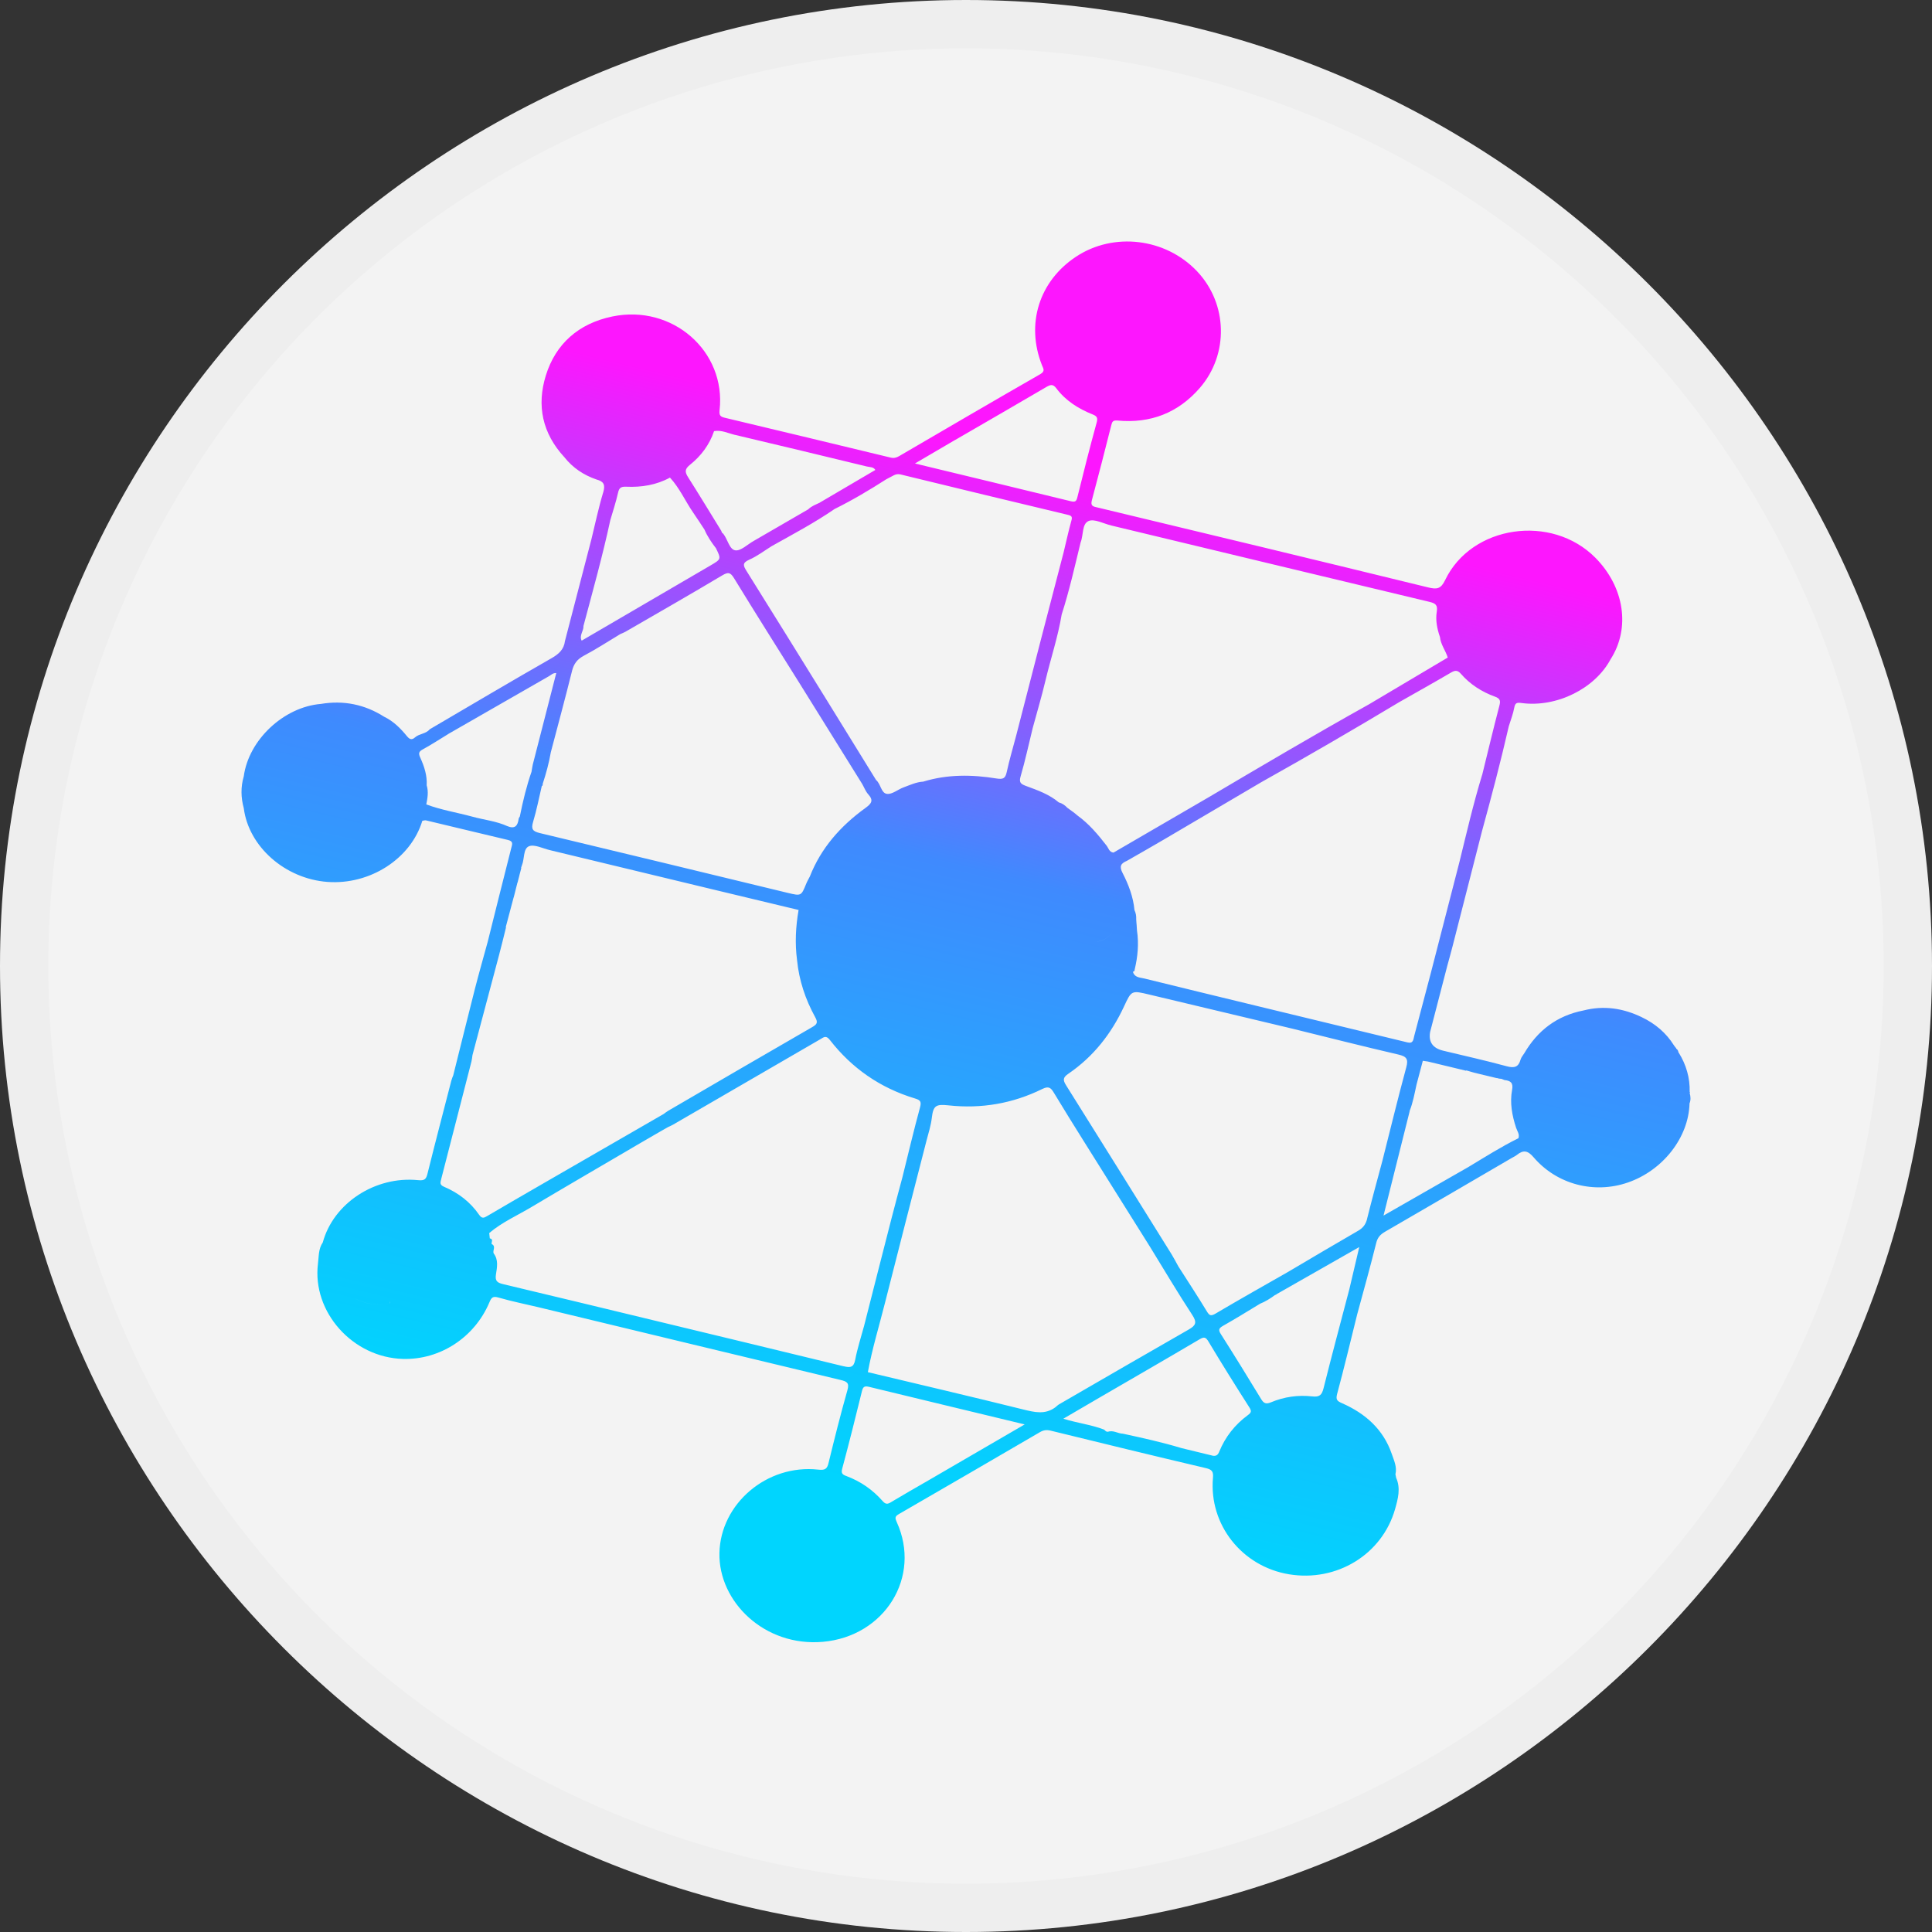 <svg width="40" height="40" viewBox="0 0 40 40" fill="none" xmlns="http://www.w3.org/2000/svg">
<rect x="0" y="0" width="40" height="40" fill="#333333" stroke="none"/>
<path d="M20 40C31 40 40 31 40 20C40 9 31 0 20 0C9 0 0 9 0 20C0 31 9 40 20 40Z" fill="#F3F3F3"/>
<path d="M34.99 22.619L34.983 22.608C34.99 22.316 34.912 22.045 34.756 21.794L34.753 21.796C34.746 21.763 34.738 21.729 34.703 21.712C34.705 21.701 34.7 21.692 34.69 21.687C34.679 21.673 34.669 21.658 34.658 21.644C34.495 21.383 34.268 21.192 33.987 21.058C33.604 20.874 33.206 20.813 32.787 20.92C32.233 21.028 31.834 21.337 31.559 21.806C31.532 21.85 31.495 21.89 31.482 21.937C31.439 22.092 31.356 22.119 31.196 22.076C30.76 21.957 30.317 21.859 29.878 21.753C29.663 21.701 29.573 21.572 29.609 21.367C29.728 20.911 29.846 20.454 29.964 19.998C30.001 19.862 30.039 19.727 30.074 19.591C30.277 18.798 30.479 18.006 30.682 17.213C30.88 16.49 31.071 15.766 31.238 15.036C31.277 14.909 31.327 14.783 31.351 14.652C31.37 14.549 31.406 14.542 31.507 14.556C32.23 14.651 33.022 14.256 33.345 13.65C33.76 13.005 33.632 12.154 33.029 11.546C32.122 10.633 30.466 10.873 29.921 12.008C29.831 12.195 29.751 12.206 29.565 12.161C27.289 11.604 25.01 11.056 22.731 10.509C22.638 10.487 22.572 10.483 22.606 10.357C22.745 9.84 22.877 9.321 23.008 8.803C23.026 8.73 23.043 8.698 23.137 8.707C23.823 8.771 24.393 8.546 24.838 8.035C25.445 7.338 25.42 6.288 24.784 5.617C24.133 4.929 23.057 4.799 22.279 5.314C21.513 5.82 21.235 6.708 21.573 7.562C21.598 7.627 21.648 7.683 21.537 7.747C20.561 8.306 19.59 8.875 18.618 9.442C18.559 9.476 18.51 9.491 18.436 9.473C17.293 9.195 16.149 8.923 15.005 8.649C14.922 8.629 14.885 8.605 14.898 8.493C15.036 7.272 13.921 6.293 12.675 6.553C11.982 6.697 11.505 7.116 11.301 7.774C11.108 8.396 11.228 8.972 11.685 9.466C11.7 9.438 11.693 9.416 11.68 9.396C11.693 9.416 11.701 9.438 11.685 9.466C11.859 9.686 12.084 9.837 12.354 9.929C12.404 9.897 12.399 9.866 12.382 9.836C12.399 9.866 12.404 9.897 12.354 9.929C12.5 9.967 12.535 10.038 12.49 10.189C12.393 10.51 12.324 10.84 12.244 11.167C12.246 11.192 12.247 11.217 12.249 11.243L12.244 11.167C12.062 11.868 11.879 12.569 11.697 13.271C11.676 13.443 11.573 13.54 11.418 13.628C10.573 14.111 9.736 14.607 8.897 15.099C8.82 15.195 8.682 15.188 8.595 15.265C8.522 15.331 8.477 15.305 8.422 15.238C8.291 15.078 8.146 14.932 7.953 14.839C7.553 14.585 7.116 14.495 6.643 14.574C5.874 14.637 5.148 15.319 5.047 16.073C4.982 16.293 4.987 16.513 5.047 16.732C5.148 17.529 5.902 18.193 6.777 18.259C7.659 18.325 8.504 17.781 8.744 16.994C8.731 16.983 8.718 16.971 8.705 16.959C8.685 16.967 8.664 16.977 8.644 16.984C8.664 16.977 8.685 16.967 8.705 16.959C8.718 16.971 8.731 16.983 8.744 16.994C8.769 16.991 8.797 16.979 8.82 16.985C9.385 17.119 9.95 17.257 10.515 17.39C10.636 17.418 10.604 17.482 10.584 17.562C10.42 18.206 10.259 18.852 10.098 19.497C10.11 19.509 10.123 19.521 10.136 19.533C10.123 19.521 10.11 19.509 10.098 19.497C10.009 19.822 9.917 20.145 9.833 20.471C9.681 21.068 9.534 21.666 9.384 22.264C9.371 22.299 9.354 22.334 9.345 22.371C9.179 23.014 9.011 23.655 8.851 24.299C8.823 24.41 8.794 24.448 8.657 24.434C7.765 24.344 6.902 24.913 6.683 25.723C6.591 25.857 6.602 26.014 6.583 26.164C6.46 27.163 7.302 28.106 8.342 28.135C9.109 28.157 9.825 27.692 10.132 26.965C10.173 26.866 10.202 26.829 10.323 26.865C10.595 26.944 10.874 26.999 11.149 27.065C13.234 27.568 15.318 28.071 17.404 28.571C17.536 28.602 17.588 28.632 17.545 28.782C17.403 29.282 17.277 29.785 17.154 30.29C17.124 30.417 17.077 30.442 16.941 30.427C15.874 30.31 14.916 31.137 14.895 32.154C14.874 33.159 15.826 34.099 17.039 33.992C18.319 33.878 19.084 32.647 18.565 31.51C18.53 31.432 18.524 31.397 18.609 31.348C19.585 30.785 20.558 30.218 21.531 29.651C21.604 29.608 21.668 29.599 21.753 29.62C22.822 29.882 23.892 30.143 24.963 30.395C25.098 30.426 25.124 30.471 25.113 30.597C25.028 31.568 25.715 32.433 26.688 32.594C27.675 32.757 28.614 32.185 28.883 31.246C28.942 31.036 29.004 30.816 28.906 30.597C28.901 30.572 28.896 30.549 28.891 30.524C28.927 30.373 28.862 30.239 28.815 30.102C28.642 29.598 28.275 29.268 27.788 29.053C27.687 29.009 27.652 28.982 27.683 28.863C27.831 28.315 27.962 27.763 28.099 27.213C28.232 26.721 28.37 26.23 28.493 25.735C28.521 25.622 28.575 25.561 28.672 25.504C29.55 24.996 30.426 24.484 31.302 23.973C31.336 23.953 31.373 23.937 31.403 23.913C31.541 23.802 31.631 23.819 31.754 23.963C32.238 24.526 33.01 24.722 33.702 24.483C34.43 24.232 34.962 23.55 34.98 22.844C35.009 22.773 35.003 22.701 34.983 22.63L34.991 22.62L34.99 22.619ZM33.506 22.723C33.289 22.846 33.08 22.98 32.828 23.014C33.08 22.98 33.289 22.846 33.506 22.723ZM31.648 21.91C31.651 21.91 31.653 21.91 31.657 21.909C31.654 21.91 31.651 21.91 31.648 21.91ZM31.14 22.333C31.136 22.322 31.13 22.316 31.121 22.316C31.13 22.316 31.136 22.322 31.14 22.333ZM30.272 17.897C30.275 17.898 30.278 17.897 30.28 17.895C30.278 17.897 30.275 17.897 30.272 17.897ZM30.79 15.888C30.774 15.947 30.747 16.003 30.686 16.043C30.504 16.637 30.365 17.241 30.217 17.843C30.235 17.846 30.253 17.883 30.267 17.894C30.252 17.883 30.235 17.846 30.217 17.843C30.018 18.612 29.82 19.382 29.622 20.152C29.673 20.119 29.706 20.063 29.751 20.021C29.707 20.063 29.673 20.119 29.622 20.152C29.508 20.584 29.394 21.016 29.28 21.448C29.261 21.518 29.264 21.612 29.141 21.582L25.994 20.82C25.227 20.634 24.46 20.448 23.693 20.259C23.609 20.238 23.507 20.242 23.463 20.143C23.423 20.144 23.37 20.165 23.334 20.161C23.37 20.165 23.423 20.144 23.463 20.143C23.462 20.134 23.46 20.127 23.455 20.12C23.479 20.113 23.495 20.101 23.492 20.074C23.556 19.807 23.581 19.538 23.54 19.265C23.538 19.228 23.535 19.191 23.533 19.153C23.532 19.138 23.531 19.123 23.529 19.108C23.528 19.083 23.526 19.058 23.524 19.034C23.527 18.968 23.518 18.904 23.488 18.843C23.463 18.569 23.365 18.313 23.241 18.073C23.167 17.93 23.21 17.875 23.331 17.823C23.585 17.677 23.841 17.532 24.095 17.383C24.769 16.987 25.443 16.59 26.116 16.193C27.077 15.655 28.028 15.102 28.971 14.536C29.329 14.332 29.688 14.132 30.043 13.924C30.126 13.875 30.18 13.874 30.244 13.948C30.434 14.167 30.675 14.323 30.951 14.423C31.068 14.465 31.068 14.516 31.041 14.619C30.917 15.092 30.804 15.568 30.687 16.043C30.748 16.003 30.775 15.947 30.792 15.887C30.796 15.873 30.799 15.857 30.803 15.842C30.799 15.857 30.796 15.873 30.792 15.887L30.79 15.888ZM29.79 19.992C29.776 20 29.763 20.011 29.751 20.022C29.763 20.011 29.776 20 29.79 19.992ZM19.114 23.644C19.115 23.637 19.116 23.63 19.118 23.624C19.116 23.63 19.115 23.637 19.114 23.644C19.114 23.649 19.114 23.655 19.113 23.661C19.114 23.655 19.114 23.649 19.114 23.644ZM21.071 15.229C21.081 15.229 21.091 15.228 21.101 15.227C21.091 15.228 21.081 15.229 21.071 15.229ZM22.951 19.066C22.95 19.055 22.949 19.044 22.95 19.032C22.949 19.044 22.95 19.055 22.951 19.066ZM22.963 19.113C22.978 19.145 23.006 19.171 23.052 19.187C23.043 19.362 22.865 19.497 22.659 19.498C22.865 19.496 23.043 19.362 23.052 19.187C23.006 19.171 22.978 19.145 22.963 19.113ZM18.879 21.231C18.884 21.226 18.89 21.222 18.895 21.217C18.89 21.222 18.884 21.226 18.879 21.231ZM18.919 21.261L18.93 21.272L18.925 21.269L18.93 21.272L18.919 21.261ZM17.329 20.148L17.328 20.147L17.329 20.148ZM22.137 19.686C22.138 19.698 22.138 19.71 22.138 19.722C22.138 19.71 22.138 19.698 22.137 19.686ZM21.586 16.491C21.603 16.499 21.621 16.507 21.639 16.516C21.621 16.507 21.603 16.499 21.586 16.491ZM21.665 16.528C21.677 16.533 21.689 16.539 21.701 16.544C21.689 16.539 21.677 16.534 21.665 16.528ZM17.343 18.454C17.356 18.461 17.368 18.469 17.38 18.478C17.368 18.469 17.356 18.462 17.343 18.454ZM17.21 18.418C17.211 18.4 17.209 18.379 17.212 18.361C17.209 18.38 17.211 18.4 17.21 18.418C17.25 18.418 17.288 18.428 17.322 18.444C17.288 18.428 17.25 18.418 17.21 18.418ZM17.346 20.59C17.34 20.573 17.335 20.556 17.329 20.54C17.335 20.556 17.34 20.573 17.346 20.59ZM18.19 21.222C18.184 21.221 18.18 21.219 18.176 21.217C18.18 21.219 18.184 21.221 18.19 21.222ZM33.086 13.611C33.084 13.618 33.082 13.625 33.083 13.633C33.083 13.625 33.084 13.618 33.086 13.611ZM33.148 13.692C33.173 13.67 33.194 13.644 33.219 13.623C33.243 13.601 33.271 13.584 33.307 13.577C33.271 13.584 33.243 13.601 33.219 13.623C33.194 13.645 33.173 13.67 33.148 13.692ZM33.327 13.558L33.346 13.539C33.339 13.546 33.333 13.552 33.327 13.558ZM33.477 13.145C33.48 13.125 33.483 13.106 33.484 13.086C33.483 13.106 33.48 13.125 33.477 13.145ZM33.452 13.253C33.454 13.245 33.457 13.237 33.459 13.229C33.457 13.237 33.454 13.245 33.452 13.253ZM23.008 10.88C25.205 11.408 27.402 11.937 29.6 12.462C29.723 12.492 29.768 12.529 29.747 12.663C29.718 12.839 29.753 13.018 29.813 13.189C29.836 13.166 29.849 13.139 29.85 13.111C29.849 13.139 29.836 13.166 29.813 13.189C29.828 13.345 29.93 13.469 29.974 13.614C29.43 13.937 28.886 14.26 28.342 14.583C28.347 14.598 28.34 14.636 28.35 14.646C28.34 14.636 28.347 14.598 28.342 14.583C27.23 15.203 26.135 15.85 25.04 16.497C24.378 16.882 23.716 17.267 23.054 17.652C22.964 17.643 22.951 17.559 22.91 17.507C22.732 17.277 22.545 17.055 22.305 16.882C22.289 16.869 22.274 16.856 22.259 16.843L22.257 16.842C22.243 16.831 22.229 16.82 22.215 16.809H22.214C22.192 16.809 22.17 16.808 22.151 16.803C22.139 16.799 22.127 16.794 22.119 16.786C22.128 16.794 22.139 16.8 22.151 16.803C22.17 16.808 22.192 16.809 22.214 16.809C22.176 16.781 22.137 16.753 22.1 16.726C22.05 16.673 21.993 16.632 21.921 16.613H21.921C21.876 16.607 21.831 16.595 21.789 16.58C21.831 16.595 21.876 16.607 21.921 16.613C21.725 16.446 21.482 16.361 21.244 16.273C21.133 16.232 21.093 16.201 21.131 16.073C21.227 15.744 21.299 15.407 21.381 15.074C21.469 14.748 21.566 14.424 21.644 14.095C21.753 13.636 21.904 13.187 21.981 12.722C22.139 12.231 22.251 11.729 22.373 11.23C22.434 11.079 22.398 10.846 22.538 10.787C22.658 10.736 22.849 10.842 23.009 10.88H23.008ZM21.115 15.226C21.13 15.223 21.143 15.22 21.155 15.214C21.143 15.22 21.13 15.223 21.115 15.226ZM21.694 13.001C21.698 12.986 21.704 12.973 21.712 12.96C21.704 12.973 21.699 12.986 21.694 13.001ZM19.774 9.11C20.402 8.745 21.031 8.384 21.657 8.016C21.744 7.965 21.798 7.944 21.869 8.038C22.06 8.293 22.323 8.461 22.621 8.58C22.707 8.614 22.733 8.646 22.706 8.746C22.565 9.257 22.435 9.771 22.308 10.286C22.287 10.374 22.268 10.402 22.168 10.377C21.106 10.117 20.042 9.862 18.943 9.596C19.238 9.424 19.505 9.266 19.774 9.109L19.774 9.11ZM18.645 9.823C19.798 10.104 20.951 10.383 22.105 10.658C22.19 10.678 22.205 10.7 22.181 10.783C22.121 10.997 22.075 11.215 22.022 11.432C22.024 11.463 22.026 11.494 22.027 11.527C22.026 11.494 22.024 11.463 22.022 11.432C21.866 12.031 21.71 12.631 21.554 13.23C21.619 13.21 21.645 13.168 21.662 13.12C21.645 13.168 21.618 13.21 21.554 13.23C21.382 13.896 21.211 14.563 21.039 15.229C20.973 15.481 20.898 15.731 20.843 15.985C20.815 16.113 20.773 16.14 20.633 16.118C20.125 16.035 19.615 16.029 19.114 16.183C18.967 16.191 18.837 16.255 18.702 16.304C18.587 16.347 18.468 16.451 18.363 16.436C18.24 16.42 18.238 16.232 18.138 16.149C18.124 16.149 18.107 16.152 18.093 16.15C18.107 16.152 18.124 16.149 18.138 16.149C17.804 15.607 17.469 15.066 17.135 14.524C17.121 14.537 17.109 14.545 17.1 14.549C17.109 14.545 17.121 14.537 17.135 14.524C16.577 13.624 16.021 12.723 15.459 11.826C15.391 11.717 15.358 11.656 15.512 11.588C15.678 11.515 15.824 11.402 15.979 11.306C16.418 11.06 16.864 10.824 17.278 10.539C17.649 10.355 18.002 10.145 18.349 9.923C18.398 9.897 18.447 9.871 18.497 9.845H18.497C18.544 9.82 18.587 9.809 18.646 9.823H18.645ZM21.681 13.045C21.679 13.055 21.677 13.064 21.674 13.073C21.677 13.064 21.679 13.055 21.681 13.045ZM17.076 14.55C17.071 14.548 17.068 14.545 17.065 14.541C17.068 14.545 17.071 14.548 17.076 14.55ZM17.168 10.432C17.181 10.437 17.193 10.444 17.205 10.451C17.193 10.444 17.181 10.438 17.168 10.432ZM15.215 9.003C16.128 9.218 17.039 9.438 17.95 9.659C18.01 9.673 18.084 9.665 18.123 9.73C18.165 9.781 18.214 9.803 18.269 9.792C18.213 9.803 18.165 9.781 18.123 9.73C17.74 9.955 17.357 10.18 16.974 10.405C16.989 10.406 17.004 10.406 17.019 10.407C17.004 10.406 16.989 10.406 16.974 10.405L16.973 10.407C16.89 10.447 16.8 10.478 16.734 10.545C16.358 10.763 15.982 10.98 15.607 11.198C15.478 11.269 15.338 11.411 15.224 11.394C15.102 11.377 15.066 11.169 14.977 11.054C14.97 11.044 14.958 11.038 14.948 11.03L14.933 10.99C14.706 10.622 14.483 10.253 14.251 9.888C14.185 9.784 14.165 9.719 14.283 9.625C14.515 9.44 14.689 9.207 14.784 8.926C14.783 8.909 14.79 8.892 14.796 8.875C14.79 8.892 14.783 8.909 14.784 8.926C14.938 8.898 15.074 8.97 15.216 9.004L15.215 9.003ZM14.798 8.87C14.8 8.865 14.801 8.862 14.802 8.857C14.801 8.862 14.8 8.865 14.798 8.87ZM14.806 8.848C14.807 8.843 14.808 8.838 14.809 8.833C14.808 8.838 14.807 8.843 14.806 8.848ZM12.405 9.228C12.405 9.228 12.403 9.228 12.402 9.228C12.403 9.228 12.404 9.228 12.405 9.228ZM12.351 9.788C12.357 9.798 12.364 9.809 12.371 9.82C12.364 9.809 12.357 9.798 12.351 9.788ZM12.636 10.768C12.527 10.841 12.463 10.95 12.396 11.055C12.463 10.95 12.527 10.841 12.636 10.768C12.691 10.58 12.753 10.393 12.796 10.202C12.818 10.1 12.857 10.072 12.965 10.077C13.282 10.091 13.59 10.042 13.871 9.888C14.072 10.106 14.188 10.376 14.353 10.615C14.433 10.73 14.508 10.848 14.585 10.964C14.645 11.104 14.729 11.229 14.823 11.35C14.934 11.578 14.933 11.577 14.7 11.713C13.814 12.23 12.928 12.747 12.043 13.264C11.986 13.155 12.087 13.064 12.08 12.96C12.274 12.232 12.477 11.505 12.636 10.768V10.768ZM11.843 13.891C11.88 13.744 11.949 13.65 12.088 13.576C12.347 13.439 12.592 13.278 12.843 13.128C12.879 13.111 12.916 13.099 12.95 13.079C13.618 12.693 14.289 12.309 14.951 11.914C15.08 11.837 15.124 11.851 15.2 11.975C15.647 12.706 16.105 13.429 16.559 14.155C16.989 14.847 17.42 15.538 17.85 16.23C17.891 16.301 17.92 16.382 17.974 16.443C18.092 16.573 18.044 16.637 17.914 16.731C17.401 17.102 16.997 17.56 16.767 18.147C16.741 18.198 16.711 18.248 16.69 18.301C16.588 18.551 16.588 18.553 16.305 18.485C14.596 18.072 12.887 17.656 11.177 17.248C11.021 17.211 10.995 17.16 11.037 17.017C11.11 16.773 11.159 16.522 11.217 16.274L11.213 16.273C11.243 16.269 11.235 16.247 11.236 16.229C11.306 16.014 11.366 15.797 11.404 15.575C11.552 15.014 11.703 14.454 11.843 13.892V13.891ZM7.572 14.799C7.58 14.801 7.589 14.803 7.597 14.805C7.589 14.803 7.581 14.801 7.572 14.799ZM6.227 17.144C6.179 17.119 6.131 17.095 6.083 17.071C6.131 17.095 6.179 17.119 6.227 17.144ZM8.602 16.988C8.612 16.99 8.622 16.989 8.632 16.986C8.622 16.989 8.612 16.99 8.602 16.988ZM8.798 16.344C8.798 16.356 8.799 16.368 8.799 16.381C8.799 16.368 8.799 16.357 8.798 16.344ZM10.508 17.106C10.276 16.999 10.019 16.975 9.775 16.907C9.459 16.821 9.133 16.77 8.826 16.654C8.852 16.522 8.875 16.392 8.834 16.259C8.801 16.283 8.797 16.312 8.798 16.343C8.797 16.312 8.801 16.283 8.834 16.259C8.846 16.058 8.784 15.869 8.703 15.69C8.664 15.603 8.663 15.563 8.755 15.514C8.935 15.416 9.106 15.303 9.281 15.197C9.268 15.143 9.256 15.09 9.24 15.027C9.255 15.09 9.268 15.143 9.281 15.196C9.977 14.796 10.672 14.397 11.369 13.998C11.412 13.973 11.447 13.931 11.517 13.935C11.354 14.568 11.192 15.198 11.031 15.828C11.019 15.876 11.014 15.927 11.005 15.977C11.03 16.007 11.048 15.996 11.053 15.973C11.047 15.996 11.03 16.007 11.005 15.977C10.9 16.28 10.825 16.59 10.763 16.903C10.754 16.92 10.74 16.936 10.738 16.954C10.72 17.09 10.665 17.171 10.508 17.105L10.508 17.106ZM10.523 18.798C10.527 18.78 10.531 18.762 10.535 18.745C10.531 18.762 10.527 18.78 10.523 18.798C10.519 18.816 10.515 18.834 10.511 18.851C10.515 18.833 10.519 18.816 10.523 18.798ZM9.135 24.41C9.345 23.599 9.553 22.788 9.761 21.977C9.772 21.934 9.775 21.889 9.782 21.845C9.779 21.839 9.779 21.831 9.775 21.827C9.779 21.83 9.779 21.839 9.782 21.845C9.965 21.155 10.15 20.465 10.332 19.775C10.383 19.583 10.429 19.391 10.477 19.199C10.446 19.209 10.391 19.222 10.378 19.231C10.391 19.222 10.446 19.209 10.477 19.199L10.471 19.195C10.525 18.991 10.579 18.786 10.634 18.581C10.617 18.593 10.603 18.607 10.591 18.622C10.574 18.643 10.561 18.667 10.552 18.693C10.561 18.668 10.574 18.643 10.591 18.622C10.603 18.607 10.617 18.593 10.634 18.581L10.636 18.579C10.661 18.477 10.688 18.376 10.713 18.274L10.716 18.271C10.728 18.222 10.741 18.173 10.754 18.123L10.755 18.117C10.768 18.068 10.781 18.019 10.794 17.969L10.787 17.971C10.793 17.953 10.799 17.935 10.805 17.917C10.862 17.783 10.829 17.572 10.951 17.521C11.062 17.475 11.238 17.566 11.384 17.601C12.499 17.869 13.614 18.138 14.728 18.407C15.33 18.552 15.932 18.696 16.534 18.84C16.595 18.664 16.689 18.501 16.757 18.327C16.689 18.501 16.595 18.664 16.534 18.84C16.474 19.184 16.456 19.53 16.502 19.877C16.543 20.296 16.674 20.689 16.877 21.058C16.942 21.176 16.913 21.21 16.806 21.271C15.814 21.842 14.826 22.42 13.837 22.996C13.803 23.015 13.774 23.04 13.742 23.063C13.751 23.077 13.755 23.089 13.756 23.099C13.755 23.089 13.751 23.077 13.742 23.063C12.904 23.546 12.065 24.03 11.227 24.514C10.847 24.733 10.468 24.953 10.09 25.175C10.02 25.216 9.979 25.237 9.919 25.15C9.739 24.889 9.492 24.697 9.196 24.572C9.094 24.529 9.118 24.48 9.136 24.409L9.135 24.41ZM13.721 23.144C13.727 23.142 13.732 23.139 13.736 23.135C13.732 23.139 13.727 23.142 13.721 23.144ZM7.33 26.876C7.293 26.856 7.256 26.834 7.22 26.811C7.256 26.834 7.292 26.856 7.33 26.876C7.553 26.993 7.797 27.04 8.068 26.988C8.068 26.958 8.073 26.931 8.086 26.915C8.073 26.931 8.069 26.958 8.069 26.988C7.798 27.04 7.553 26.994 7.33 26.876H7.33ZM10.175 25.832C10.175 25.848 10.176 25.863 10.179 25.877C10.176 25.863 10.175 25.848 10.175 25.832ZM10.177 25.756C10.149 25.733 10.14 25.704 10.138 25.672C10.139 25.704 10.149 25.733 10.177 25.756ZM10.18 25.883C10.185 25.906 10.197 25.929 10.219 25.949C10.197 25.929 10.185 25.906 10.18 25.883ZM17.469 28.288C16.19 27.976 14.911 27.669 13.632 27.36C12.56 27.102 11.49 26.841 10.418 26.587C10.293 26.557 10.247 26.521 10.268 26.387C10.29 26.242 10.325 26.085 10.22 25.949C10.195 25.887 10.276 25.803 10.179 25.756C10.17 25.716 10.222 25.656 10.141 25.639C10.137 25.602 10.133 25.565 10.129 25.529C10.118 25.529 10.107 25.528 10.096 25.528C10.095 25.57 10.101 25.611 10.138 25.64C10.101 25.611 10.095 25.57 10.096 25.528C10.107 25.528 10.118 25.529 10.129 25.529C10.392 25.305 10.711 25.165 11.006 24.989C11.695 24.578 12.39 24.175 13.082 23.769C13.039 23.759 12.999 23.766 12.961 23.779C13 23.765 13.039 23.759 13.082 23.769L13.084 23.767C13.216 23.69 13.349 23.613 13.481 23.536C13.547 23.498 13.614 23.459 13.68 23.421C13.73 23.392 13.78 23.364 13.831 23.335C13.866 23.318 13.902 23.304 13.936 23.284C14.95 22.696 15.965 22.108 16.979 21.519C17.053 21.476 17.1 21.426 17.182 21.532C17.635 22.115 18.222 22.525 18.945 22.743C19.057 22.776 19.08 22.81 19.048 22.928C18.917 23.408 18.803 23.893 18.683 24.376C18.698 24.391 18.707 24.407 18.713 24.424C18.707 24.407 18.698 24.392 18.683 24.376C18.608 24.659 18.53 24.942 18.458 25.225C18.267 25.967 18.079 26.709 17.89 27.451C17.827 27.685 17.751 27.916 17.706 28.153C17.676 28.312 17.604 28.32 17.469 28.287L17.469 28.288ZM17.906 28.357C17.86 28.313 17.829 28.267 17.811 28.216C17.829 28.267 17.86 28.313 17.906 28.357ZM19.145 30.694C18.913 30.829 18.679 30.961 18.449 31.1C18.375 31.146 18.335 31.148 18.272 31.076C18.068 30.844 17.817 30.669 17.521 30.559C17.442 30.53 17.411 30.503 17.437 30.407C17.581 29.87 17.716 29.332 17.848 28.793C17.872 28.695 17.918 28.695 18.001 28.715C19.054 28.971 20.109 29.224 21.215 29.491C20.5 29.907 19.822 30.301 19.144 30.695L19.145 30.694ZM21.186 29.182C20.115 28.916 19.041 28.665 17.968 28.409C18.057 27.925 18.202 27.454 18.322 26.977C18.606 25.854 18.896 24.732 19.184 23.609C19.143 23.594 19.127 23.603 19.12 23.621C19.128 23.603 19.144 23.594 19.184 23.609C19.224 23.455 19.273 23.305 19.292 23.145C19.322 22.888 19.378 22.858 19.635 22.885C20.318 22.96 20.968 22.847 21.578 22.547C21.711 22.481 21.756 22.519 21.818 22.622C22.024 22.964 22.235 23.302 22.447 23.641C22.898 24.362 23.351 25.082 23.803 25.803C24.096 26.279 24.38 26.76 24.686 27.227C24.788 27.382 24.755 27.444 24.61 27.527C23.713 28.04 22.82 28.558 21.927 29.075C21.899 29.091 21.877 29.115 21.852 29.135C21.64 29.293 21.422 29.24 21.186 29.182H21.186ZM23.008 29.692C23.023 29.699 23.039 29.705 23.056 29.709C23.04 29.705 23.024 29.699 23.008 29.692ZM23.119 29.719C23.119 29.719 23.123 29.719 23.125 29.719C23.123 29.719 23.121 29.719 23.119 29.719ZM24.457 29.98C24.06 29.86 23.655 29.771 23.249 29.683C23.143 29.681 23.046 29.602 22.934 29.645C22.924 29.639 22.913 29.637 22.901 29.637C22.887 29.624 22.874 29.611 22.86 29.599C22.598 29.497 22.316 29.466 22.015 29.373C22.279 29.219 22.523 29.076 22.767 28.934C23.455 28.534 24.146 28.136 24.832 27.731C24.928 27.674 24.963 27.68 25.021 27.777C25.295 28.234 25.578 28.687 25.865 29.136C25.915 29.215 25.91 29.244 25.834 29.3C25.566 29.497 25.368 29.75 25.244 30.053C25.217 30.12 25.187 30.146 25.119 30.141C25.13 30.177 25.105 30.213 25.088 30.248C25.104 30.213 25.129 30.177 25.119 30.141C24.898 30.087 24.677 30.033 24.456 29.98H24.457ZM27.863 27.334C27.878 27.248 27.893 27.163 27.909 27.078C27.893 27.163 27.878 27.248 27.863 27.334ZM27.939 26.683C27.965 26.703 27.972 26.725 27.971 26.748C27.971 26.725 27.965 26.703 27.939 26.683C27.759 27.369 27.575 28.053 27.403 28.741C27.368 28.88 27.322 28.929 27.167 28.911C26.875 28.878 26.587 28.919 26.315 29.033C26.215 29.075 26.166 29.058 26.112 28.969C25.838 28.518 25.561 28.068 25.277 27.622C25.22 27.533 25.234 27.5 25.323 27.449C25.578 27.305 25.827 27.15 26.079 26.998L26.08 26.996C26.196 26.949 26.302 26.884 26.402 26.809C26.402 26.809 26.402 26.81 26.401 26.811C26.414 26.809 26.424 26.804 26.431 26.794C26.992 26.474 27.554 26.154 28.142 25.819C28.071 26.121 28.005 26.402 27.939 26.682L27.939 26.683ZM25.935 27.011C25.928 27.012 25.922 27.013 25.916 27.013C25.922 27.013 25.928 27.012 25.935 27.011ZM28.305 25.234C28.276 25.349 28.222 25.422 28.118 25.482C27.632 25.762 27.15 26.049 26.667 26.334C26.168 26.619 25.666 26.901 25.171 27.194C25.07 27.253 25.041 27.241 24.985 27.148C24.795 26.835 24.594 26.529 24.397 26.22C24.35 26.136 24.306 26.05 24.256 25.968C23.529 24.801 22.802 23.633 22.071 22.468C22.002 22.358 22.008 22.306 22.12 22.23C22.64 21.875 23.01 21.399 23.27 20.841C23.427 20.502 23.425 20.503 23.801 20.593C24.783 20.828 25.765 21.061 26.747 21.295C27.481 21.476 28.214 21.662 28.951 21.833C29.126 21.873 29.161 21.93 29.115 22.099C28.941 22.74 28.785 23.386 28.622 24.029C28.515 24.43 28.404 24.831 28.304 25.234H28.305ZM29.037 23.33C29.031 23.352 29.025 23.373 29.019 23.395C29.011 23.43 29.002 23.464 28.994 23.499C28.989 23.52 28.984 23.541 28.978 23.561C28.984 23.541 28.989 23.52 28.994 23.499C29.002 23.464 29.011 23.43 29.019 23.395C29.025 23.374 29.031 23.352 29.037 23.33ZM28.644 25.169C28.83 24.425 29.008 23.715 29.186 23.005L29.184 23.003C29.254 22.827 29.287 22.641 29.327 22.458C29.371 22.293 29.415 22.128 29.458 21.963C29.491 21.968 29.524 21.972 29.557 21.977L29.563 21.978C29.721 22.016 29.879 22.053 30.037 22.092L30.041 22.093C30.146 22.118 30.251 22.144 30.355 22.169V22.161H30.356C30.409 22.177 30.462 22.192 30.515 22.207L30.517 22.208C30.675 22.246 30.833 22.284 30.99 22.322L30.986 22.318C31.004 22.323 31.021 22.328 31.039 22.332C31.054 22.334 31.07 22.335 31.086 22.336C31.106 22.344 31.125 22.352 31.145 22.36V22.361H31.145C31.275 22.374 31.334 22.417 31.306 22.566C31.257 22.831 31.305 23.093 31.389 23.349C31.412 23.418 31.467 23.485 31.437 23.566C31.477 23.581 31.483 23.595 31.476 23.61C31.483 23.595 31.477 23.581 31.437 23.566C31.078 23.743 30.742 23.957 30.401 24.162C29.825 24.491 29.249 24.821 28.643 25.168L28.644 25.169ZM31.471 23.619C31.472 23.617 31.474 23.614 31.475 23.612C31.474 23.614 31.472 23.617 31.471 23.619ZM30.445 24.337C30.438 24.344 30.43 24.352 30.423 24.36C30.43 24.352 30.438 24.344 30.445 24.337Z" fill="url(#paint0_linear_2130_1607)"/>
<path d="M39.5 20C39.5 23.857 38.356 27.627 36.214 30.834C34.071 34.04 31.026 36.54 27.462 38.016C23.899 39.492 19.978 39.878 16.196 39.125C12.413 38.373 8.939 36.516 6.211 33.789C3.484 31.061 1.627 27.587 0.875 23.804C0.122 20.022 0.508 16.101 1.984 12.538C3.46 8.975 5.96 5.929 9.166 3.786C12.373 1.644 16.143 0.5 20 0.5C25.172 0.5 30.132 2.554 33.789 6.211C37.446 9.868 39.5 14.828 39.5 20Z" stroke="black" stroke-opacity="0.02"/>
<defs>
<linearGradient id="paint0_linear_2130_1607" x1="22.679" y1="9.833" x2="17.676" y2="30.862" gradientUnits="userSpaceOnUse">
<stop stop-color="#FD16FE"/>
<stop offset="0.395" stop-color="#3F8AFE"/>
<stop offset="1" stop-color="#00D5FE"/>
</linearGradient>
</defs>
</svg>
